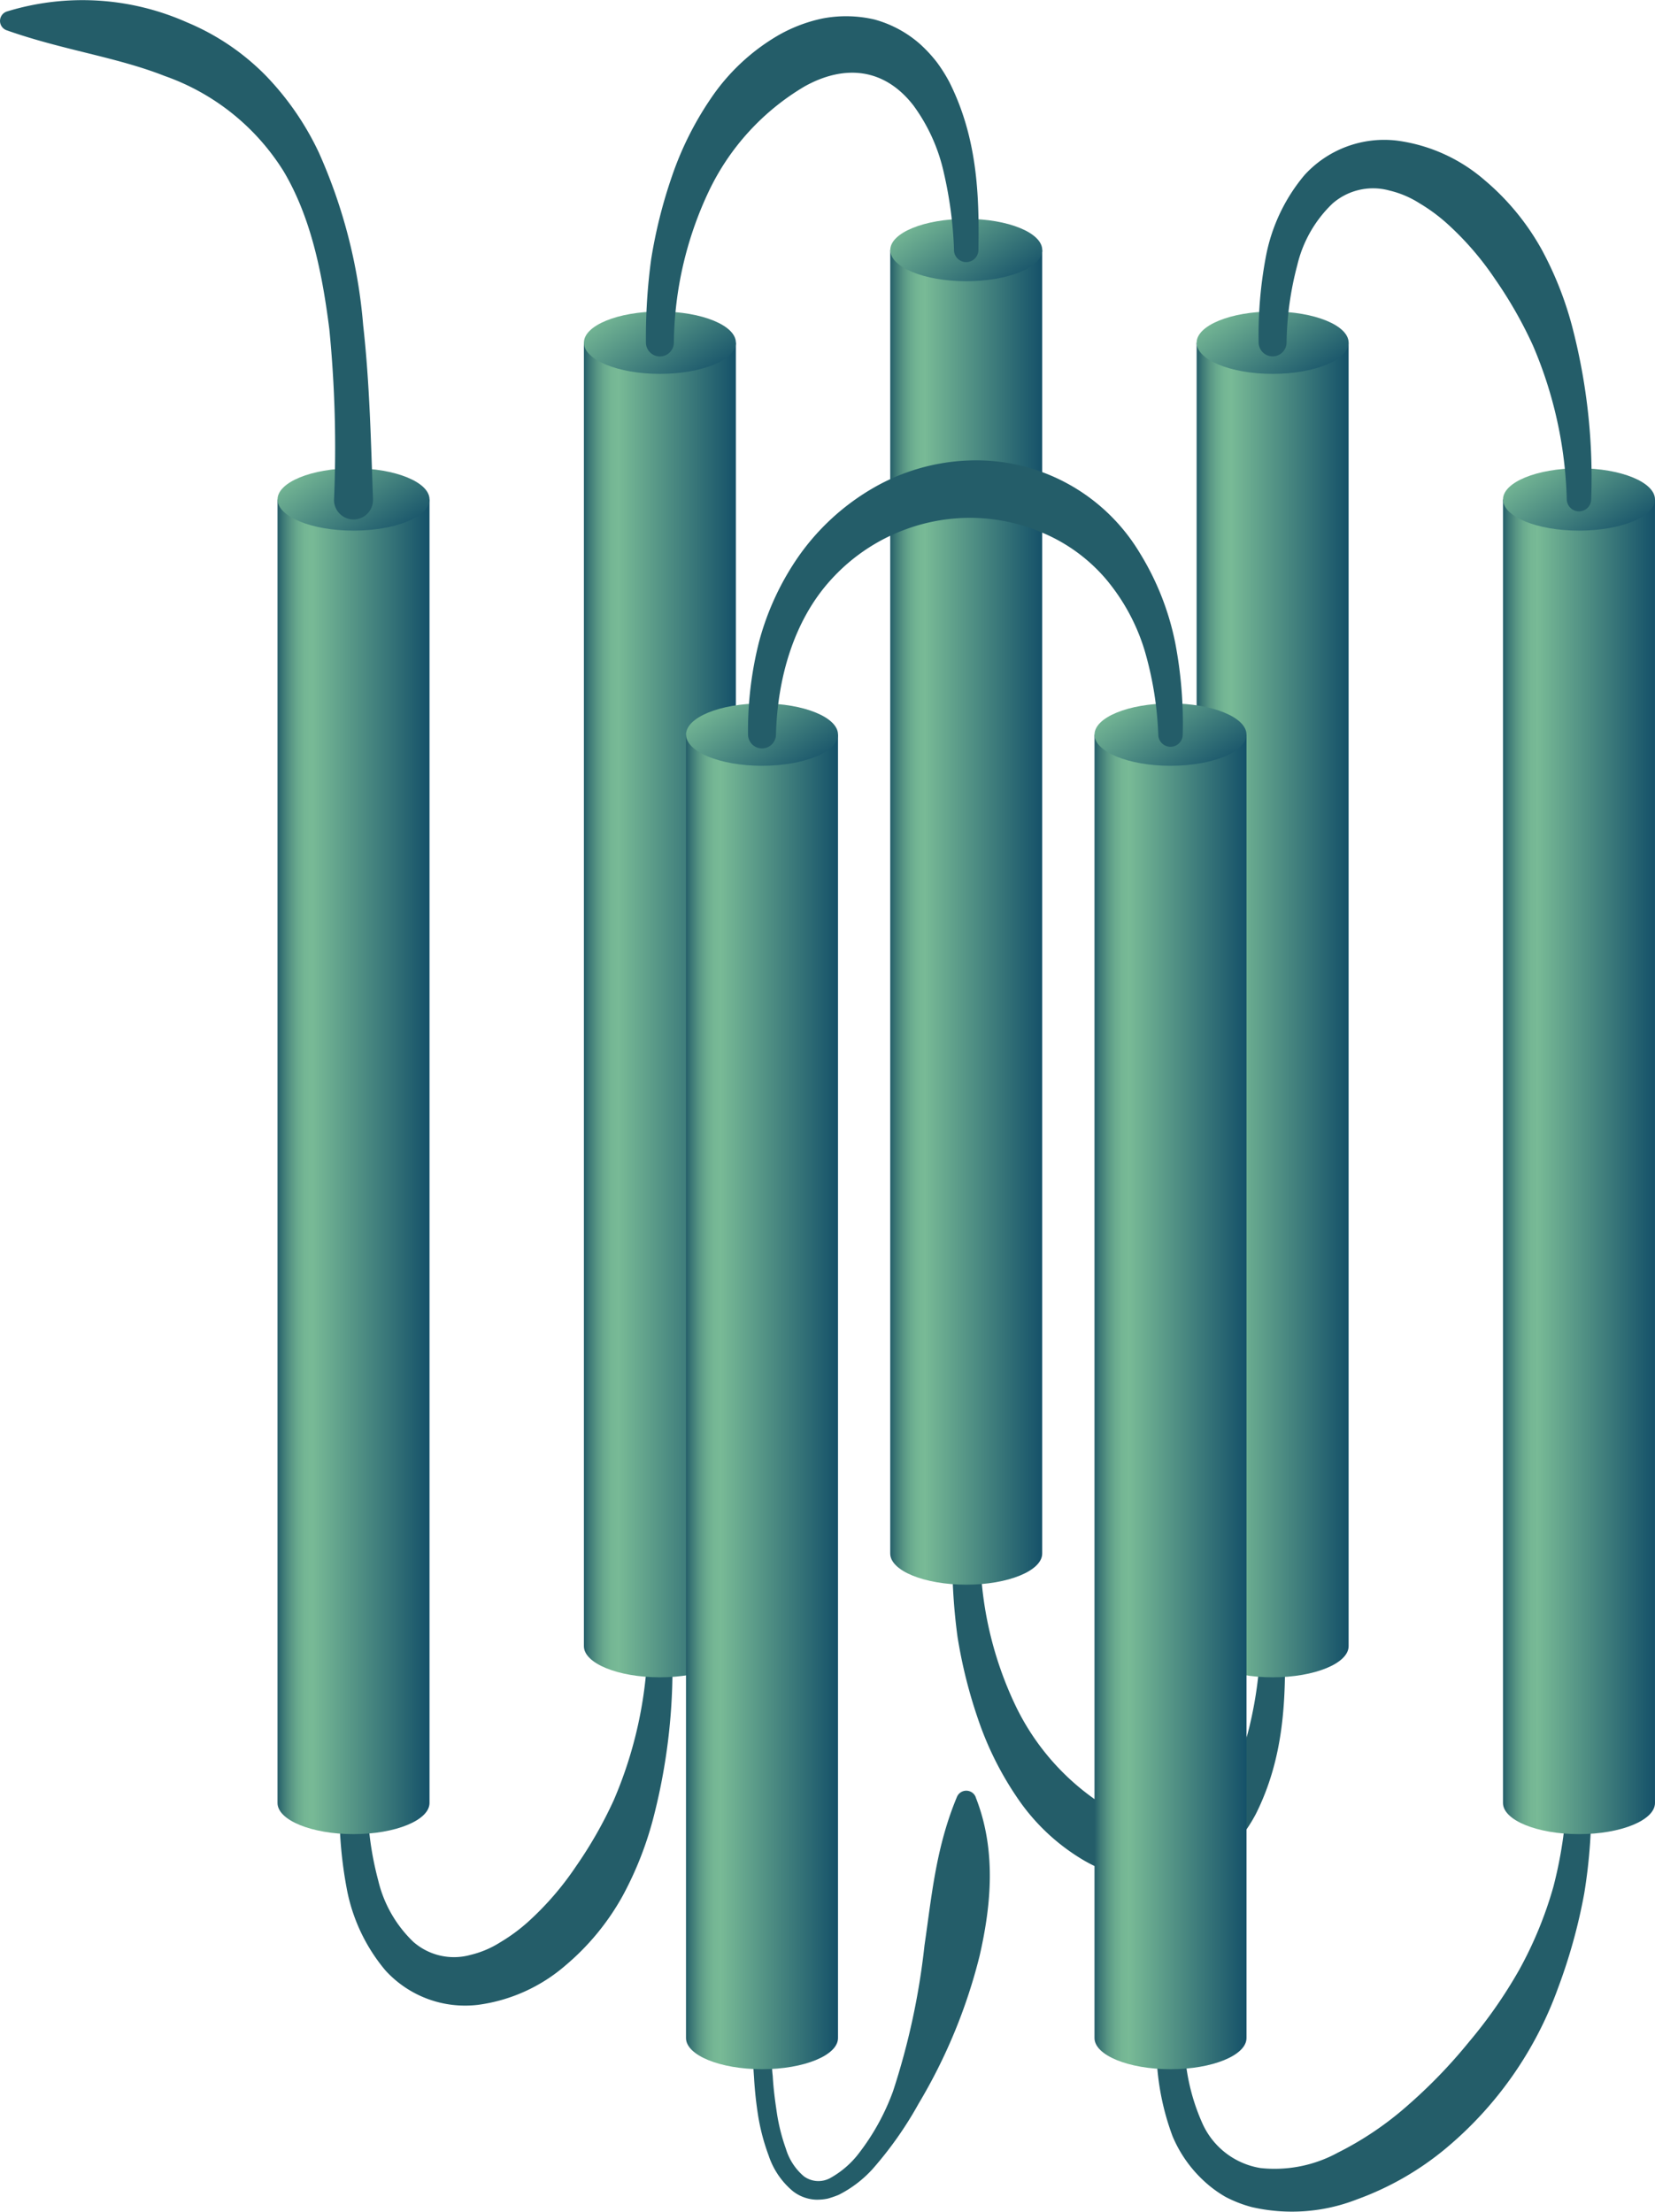 <svg id="Layer_1" data-name="Layer 1" xmlns="http://www.w3.org/2000/svg" xmlns:xlink="http://www.w3.org/1999/xlink" viewBox="0 0 114.43 152.919"><defs><style>.cls-1{fill:#245d69;}.cls-2{fill:url(#linear-gradient);}.cls-3{fill:url(#linear-gradient-2);}.cls-4{fill:url(#linear-gradient-3);}.cls-5{fill:url(#linear-gradient-4);}.cls-6{fill:url(#linear-gradient-5);}.cls-7{fill:url(#linear-gradient-6);}.cls-8{fill:url(#linear-gradient-7);}.cls-9{fill:url(#linear-gradient-8);}.cls-10{fill:url(#linear-gradient-9);}.cls-11{fill:url(#linear-gradient-10);}.cls-12{fill:url(#linear-gradient-11);}.cls-13{fill:url(#linear-gradient-12);}.cls-14{fill:url(#linear-gradient-13);}.cls-15{fill:url(#linear-gradient-14);}</style><linearGradient id="linear-gradient" x1="61.737" y1="104.217" x2="72.246" y2="104.217" gradientUnits="userSpaceOnUse"><stop offset="0" stop-color="#245d69"/><stop offset="0.037" stop-color="#3d7976"/><stop offset="0.085" stop-color="#579584"/><stop offset="0.133" stop-color="#69aa8e"/><stop offset="0.181" stop-color="#74b694"/><stop offset="0.227" stop-color="#78ba96"/><stop offset="1" stop-color="#155169"/></linearGradient><linearGradient id="linear-gradient-2" x1="20.824" y1="29.285" x2="26.794" y2="37.933" xlink:href="#linear-gradient"/><linearGradient id="linear-gradient-3" x1="146.469" y1="104.217" x2="156.978" y2="104.217" xlink:href="#linear-gradient"/><linearGradient id="linear-gradient-4" x1="105.555" y1="29.285" x2="111.525" y2="37.933" xlink:href="#linear-gradient"/><linearGradient id="linear-gradient-5" x1="104.103" y1="86.975" x2="114.612" y2="86.975" xlink:href="#linear-gradient"/><linearGradient id="linear-gradient-6" x1="63.189" y1="12.043" x2="69.159" y2="20.691" xlink:href="#linear-gradient"/><linearGradient id="linear-gradient-7" x1="82.92" y1="93.379" x2="93.429" y2="93.379" xlink:href="#linear-gradient"/><linearGradient id="linear-gradient-8" x1="42.007" y1="18.447" x2="47.977" y2="27.095" xlink:href="#linear-gradient"/><linearGradient id="linear-gradient-9" x1="125.286" y1="93.379" x2="135.795" y2="93.379" xlink:href="#linear-gradient"/><linearGradient id="linear-gradient-10" x1="84.372" y1="18.447" x2="90.342" y2="27.095" xlink:href="#linear-gradient"/><linearGradient id="linear-gradient-11" x1="89.981" y1="120.473" x2="100.49" y2="120.473" xlink:href="#linear-gradient"/><linearGradient id="linear-gradient-12" x1="49.068" y1="45.542" x2="55.038" y2="54.19" xlink:href="#linear-gradient"/><linearGradient id="linear-gradient-13" x1="118.225" y1="120.473" x2="128.734" y2="120.473" xlink:href="#linear-gradient"/><linearGradient id="linear-gradient-14" x1="77.311" y1="45.542" x2="83.281" y2="54.19" xlink:href="#linear-gradient"/></defs><title>GPCR_CLASS_A_1</title><g id="GPCR_CLASS_A_1" data-name="GPCR CLASS A/1"><path class="cls-1" d="M131.386,137.357c.065,3.8-.077,7.748-2,11.593a10.646,10.646,0,0,1-.873,1.389,9.786,9.786,0,0,1-1.165,1.258,7.9,7.9,0,0,1-3.16,1.7,8.644,8.644,0,0,1-3.589.068,10.5,10.5,0,0,1-3.163-1.226,14.32,14.32,0,0,1-4.578-4.336,22.322,22.322,0,0,1-2.68-5.386,33.858,33.858,0,0,1-1.423-5.688,40.024,40.024,0,0,1-.363-5.776.966.966,0,0,1,1.931-.032v.032a25.059,25.059,0,0,0,2.385,10.4,16.812,16.812,0,0,0,6.663,7.321c2.718,1.505,5.472,1.306,7.513-1.318a12.356,12.356,0,0,0,2.1-4.633,27.959,27.959,0,0,0,.711-5.368v-.027a.845.845,0,0,1,1.689.027Z" transform="translate(-42.548 -23.554)"/><path class="cls-1" d="M110.01,147.807c1.424,3.611,1.089,7.39.268,10.97a37.574,37.574,0,0,1-4.215,10.209,25.676,25.676,0,0,1-3.2,4.541,8.088,8.088,0,0,1-2.329,1.766,6.767,6.767,0,0,1-.754.259,3.591,3.591,0,0,1-.835.073,2.779,2.779,0,0,1-1.574-.585,5.423,5.423,0,0,1-1.678-2.469,14.537,14.537,0,0,1-.719-2.7,26.527,26.527,0,0,1-.292-2.716c-.034-.452-.061-.9-.061-1.355a5.918,5.918,0,0,1,.045-1.353l.01-.037a.581.581,0,0,1,1.132.037c.171.874.054,1.755.168,2.622.046.873.162,1.732.29,2.583a13.291,13.291,0,0,0,.621,2.456,4,4,0,0,0,1.24,1.9,1.7,1.7,0,0,0,1.866.1,6.393,6.393,0,0,0,1.817-1.533,15.9,15.9,0,0,0,2.484-4.445,49.514,49.514,0,0,0,2.176-10.087c.5-3.408.78-6.746,2.236-10.245l.005-.012a.7.7,0,0,1,1.3.012Z" transform="translate(-42.548 -23.554)"/><path class="cls-1" d="M152.568,147.807a37.041,37.041,0,0,1-.485,6.661,38.151,38.151,0,0,1-1.8,6.5,25.835,25.835,0,0,1-7.812,11.15,20.528,20.528,0,0,1-6.1,3.488,12.354,12.354,0,0,1-7.283.53,8.766,8.766,0,0,1-1.8-.7,8.125,8.125,0,0,1-1.552-1.155,8.876,8.876,0,0,1-2.116-3.044,17.7,17.7,0,0,1-1.106-6.791.966.966,0,0,1,1.931-.024v.024a14.2,14.2,0,0,0,1.216,5.853,5.335,5.335,0,0,0,4.04,3.141,9.124,9.124,0,0,0,5.355-1.068,22.444,22.444,0,0,0,4.866-3.3,35.445,35.445,0,0,0,4.175-4.328,32.792,32.792,0,0,0,3.5-5.021A27.166,27.166,0,0,0,149.951,154a29.593,29.593,0,0,0,.927-6.188v-.024a.845.845,0,0,1,1.689.024Z" transform="translate(-42.548 -23.554)"/><path class="cls-1" d="M89.02,137.357a41.4,41.4,0,0,1-1.233,11.622,24.023,24.023,0,0,1-2.183,5.637,17.142,17.142,0,0,1-3.964,4.821,11.562,11.562,0,0,1-6.022,2.717,7.452,7.452,0,0,1-6.426-2.383,12.3,12.3,0,0,1-2.677-5.689,28.987,28.987,0,0,1-.49-5.888.966.966,0,0,1,1.931-.029v.029a21.95,21.95,0,0,0,.739,5.348,8.647,8.647,0,0,0,2.433,4.261,4.262,4.262,0,0,0,3.954.9,6.751,6.751,0,0,0,2.057-.872,12.152,12.152,0,0,0,1.923-1.414,20.709,20.709,0,0,0,3.3-3.817,29.483,29.483,0,0,0,2.626-4.6,28.868,28.868,0,0,0,2.342-10.65v-.016a.845.845,0,0,1,1.69.016Z" transform="translate(-42.548 -23.554)"/><path class="cls-2" d="M61.737,58.084V148.2c0,1.19,2.352,2.155,5.254,2.155s5.254-.965,5.254-2.155V58.084Z" transform="translate(-42.548 -23.554)"/><ellipse class="cls-3" cx="24.444" cy="34.529" rx="5.254" ry="2.155"/><path class="cls-4" d="M146.469,58.084V148.2c0,1.19,2.352,2.155,5.254,2.155s5.254-.965,5.254-2.155V58.084Z" transform="translate(-42.548 -23.554)"/><ellipse class="cls-5" cx="109.175" cy="34.529" rx="5.254" ry="2.155"/><path class="cls-6" d="M104.1,40.842v90.112c0,1.19,2.352,2.155,5.254,2.155s5.254-.965,5.254-2.155V40.842Z" transform="translate(-42.548 -23.554)"/><ellipse class="cls-7" cx="66.809" cy="17.287" rx="5.254" ry="2.155"/><path class="cls-8" d="M82.92,47.246v90.112c0,1.19,2.352,2.155,5.254,2.155s5.254-.965,5.254-2.155V47.246Z" transform="translate(-42.548 -23.554)"/><ellipse class="cls-9" cx="45.627" cy="23.691" rx="5.254" ry="2.155"/><path class="cls-10" d="M125.286,47.246v90.112c0,1.19,2.352,2.155,5.254,2.155s5.254-.965,5.254-2.155V47.246Z" transform="translate(-42.548 -23.554)"/><ellipse class="cls-11" cx="87.992" cy="23.691" rx="5.254" ry="2.155"/><path class="cls-12" d="M89.981,74.34v90.112c0,1.19,2.352,2.155,5.254,2.155s5.254-.965,5.254-2.155V74.34Z" transform="translate(-42.548 -23.554)"/><ellipse class="cls-13" cx="52.688" cy="50.786" rx="5.254" ry="2.155"/><path class="cls-14" d="M118.225,74.34v90.112c0,1.19,2.352,2.155,5.254,2.155s5.254-.965,5.254-2.155V74.34Z" transform="translate(-42.548 -23.554)"/><ellipse class="cls-15" cx="80.931" cy="50.786" rx="5.254" ry="2.155"/><path class="cls-1" d="M108.512,40.842a27.96,27.96,0,0,0-.711-5.368,12.356,12.356,0,0,0-2.1-4.633c-2.041-2.624-4.8-2.823-7.513-1.318a16.812,16.812,0,0,0-6.663,7.321,25.059,25.059,0,0,0-2.385,10.4v.03a.966.966,0,0,1-1.931-.03,40.024,40.024,0,0,1,.363-5.776,33.858,33.858,0,0,1,1.423-5.688,22.323,22.323,0,0,1,2.68-5.386,14.32,14.32,0,0,1,4.578-4.336,10.5,10.5,0,0,1,3.163-1.226A8.644,8.644,0,0,1,103,24.9a7.9,7.9,0,0,1,3.16,1.7,9.786,9.786,0,0,1,1.165,1.258,10.647,10.647,0,0,1,.873,1.389c1.925,3.845,2.067,7.793,2,11.593a.845.845,0,0,1-1.689.03Z" transform="translate(-42.548 -23.554)"/><path class="cls-1" d="M150.878,58.084a28.868,28.868,0,0,0-2.342-10.65,29.484,29.484,0,0,0-2.626-4.6,20.709,20.709,0,0,0-3.3-3.817,12.152,12.152,0,0,0-1.923-1.415,6.751,6.751,0,0,0-2.057-.872,4.262,4.262,0,0,0-3.954.9,8.647,8.647,0,0,0-2.433,4.261,21.95,21.95,0,0,0-.739,5.348v.028a.966.966,0,0,1-1.931-.028,28.988,28.988,0,0,1,.49-5.888,12.3,12.3,0,0,1,2.677-5.689,7.452,7.452,0,0,1,6.426-2.383A11.562,11.562,0,0,1,145.188,36a17.142,17.142,0,0,1,3.964,4.821,24.023,24.023,0,0,1,2.183,5.637,41.4,41.4,0,0,1,1.233,11.622.845.845,0,0,1-1.689.019Z" transform="translate(-42.548 -23.554)"/><path class="cls-1" d="M122.634,74.34a23.757,23.757,0,0,0-.95-5.836,13.974,13.974,0,0,0-2.716-4.971,11.751,11.751,0,0,0-4.306-3.133,12.746,12.746,0,0,0-5.071-1.046,13,13,0,0,0-9.607,4.3c-2.542,2.8-3.683,6.764-3.784,10.69v.027a.966.966,0,0,1-1.931-.027,24.912,24.912,0,0,1,.759-6.413,18.809,18.809,0,0,1,2.79-5.99,16.238,16.238,0,0,1,5.008-4.594,14.225,14.225,0,0,1,6.678-1.956,13.18,13.18,0,0,1,11.856,6.4,18.9,18.9,0,0,1,2.438,6.167,29.565,29.565,0,0,1,.526,6.389.845.845,0,0,1-1.689.031Z" transform="translate(-42.548 -23.554)"/><path class="cls-1" d="M65.645,58.084a83.868,83.868,0,0,0-.326-11.769c-.486-3.838-1.255-7.706-3.157-10.912a15.884,15.884,0,0,0-8.219-6.593c-3.354-1.322-7.024-1.785-10.919-3.156l-.016-.006a.686.686,0,0,1,.016-1.3,17.787,17.787,0,0,1,12.443.747,16.561,16.561,0,0,1,5.447,3.675,19.706,19.706,0,0,1,3.681,5.335A36.467,36.467,0,0,1,67.66,46.053c.452,4.028.532,8.041.679,12.03a1.348,1.348,0,0,1-2.694.1C65.644,58.152,65.644,58.114,65.645,58.084Z" transform="translate(-42.548 -23.554)"/></g></svg>